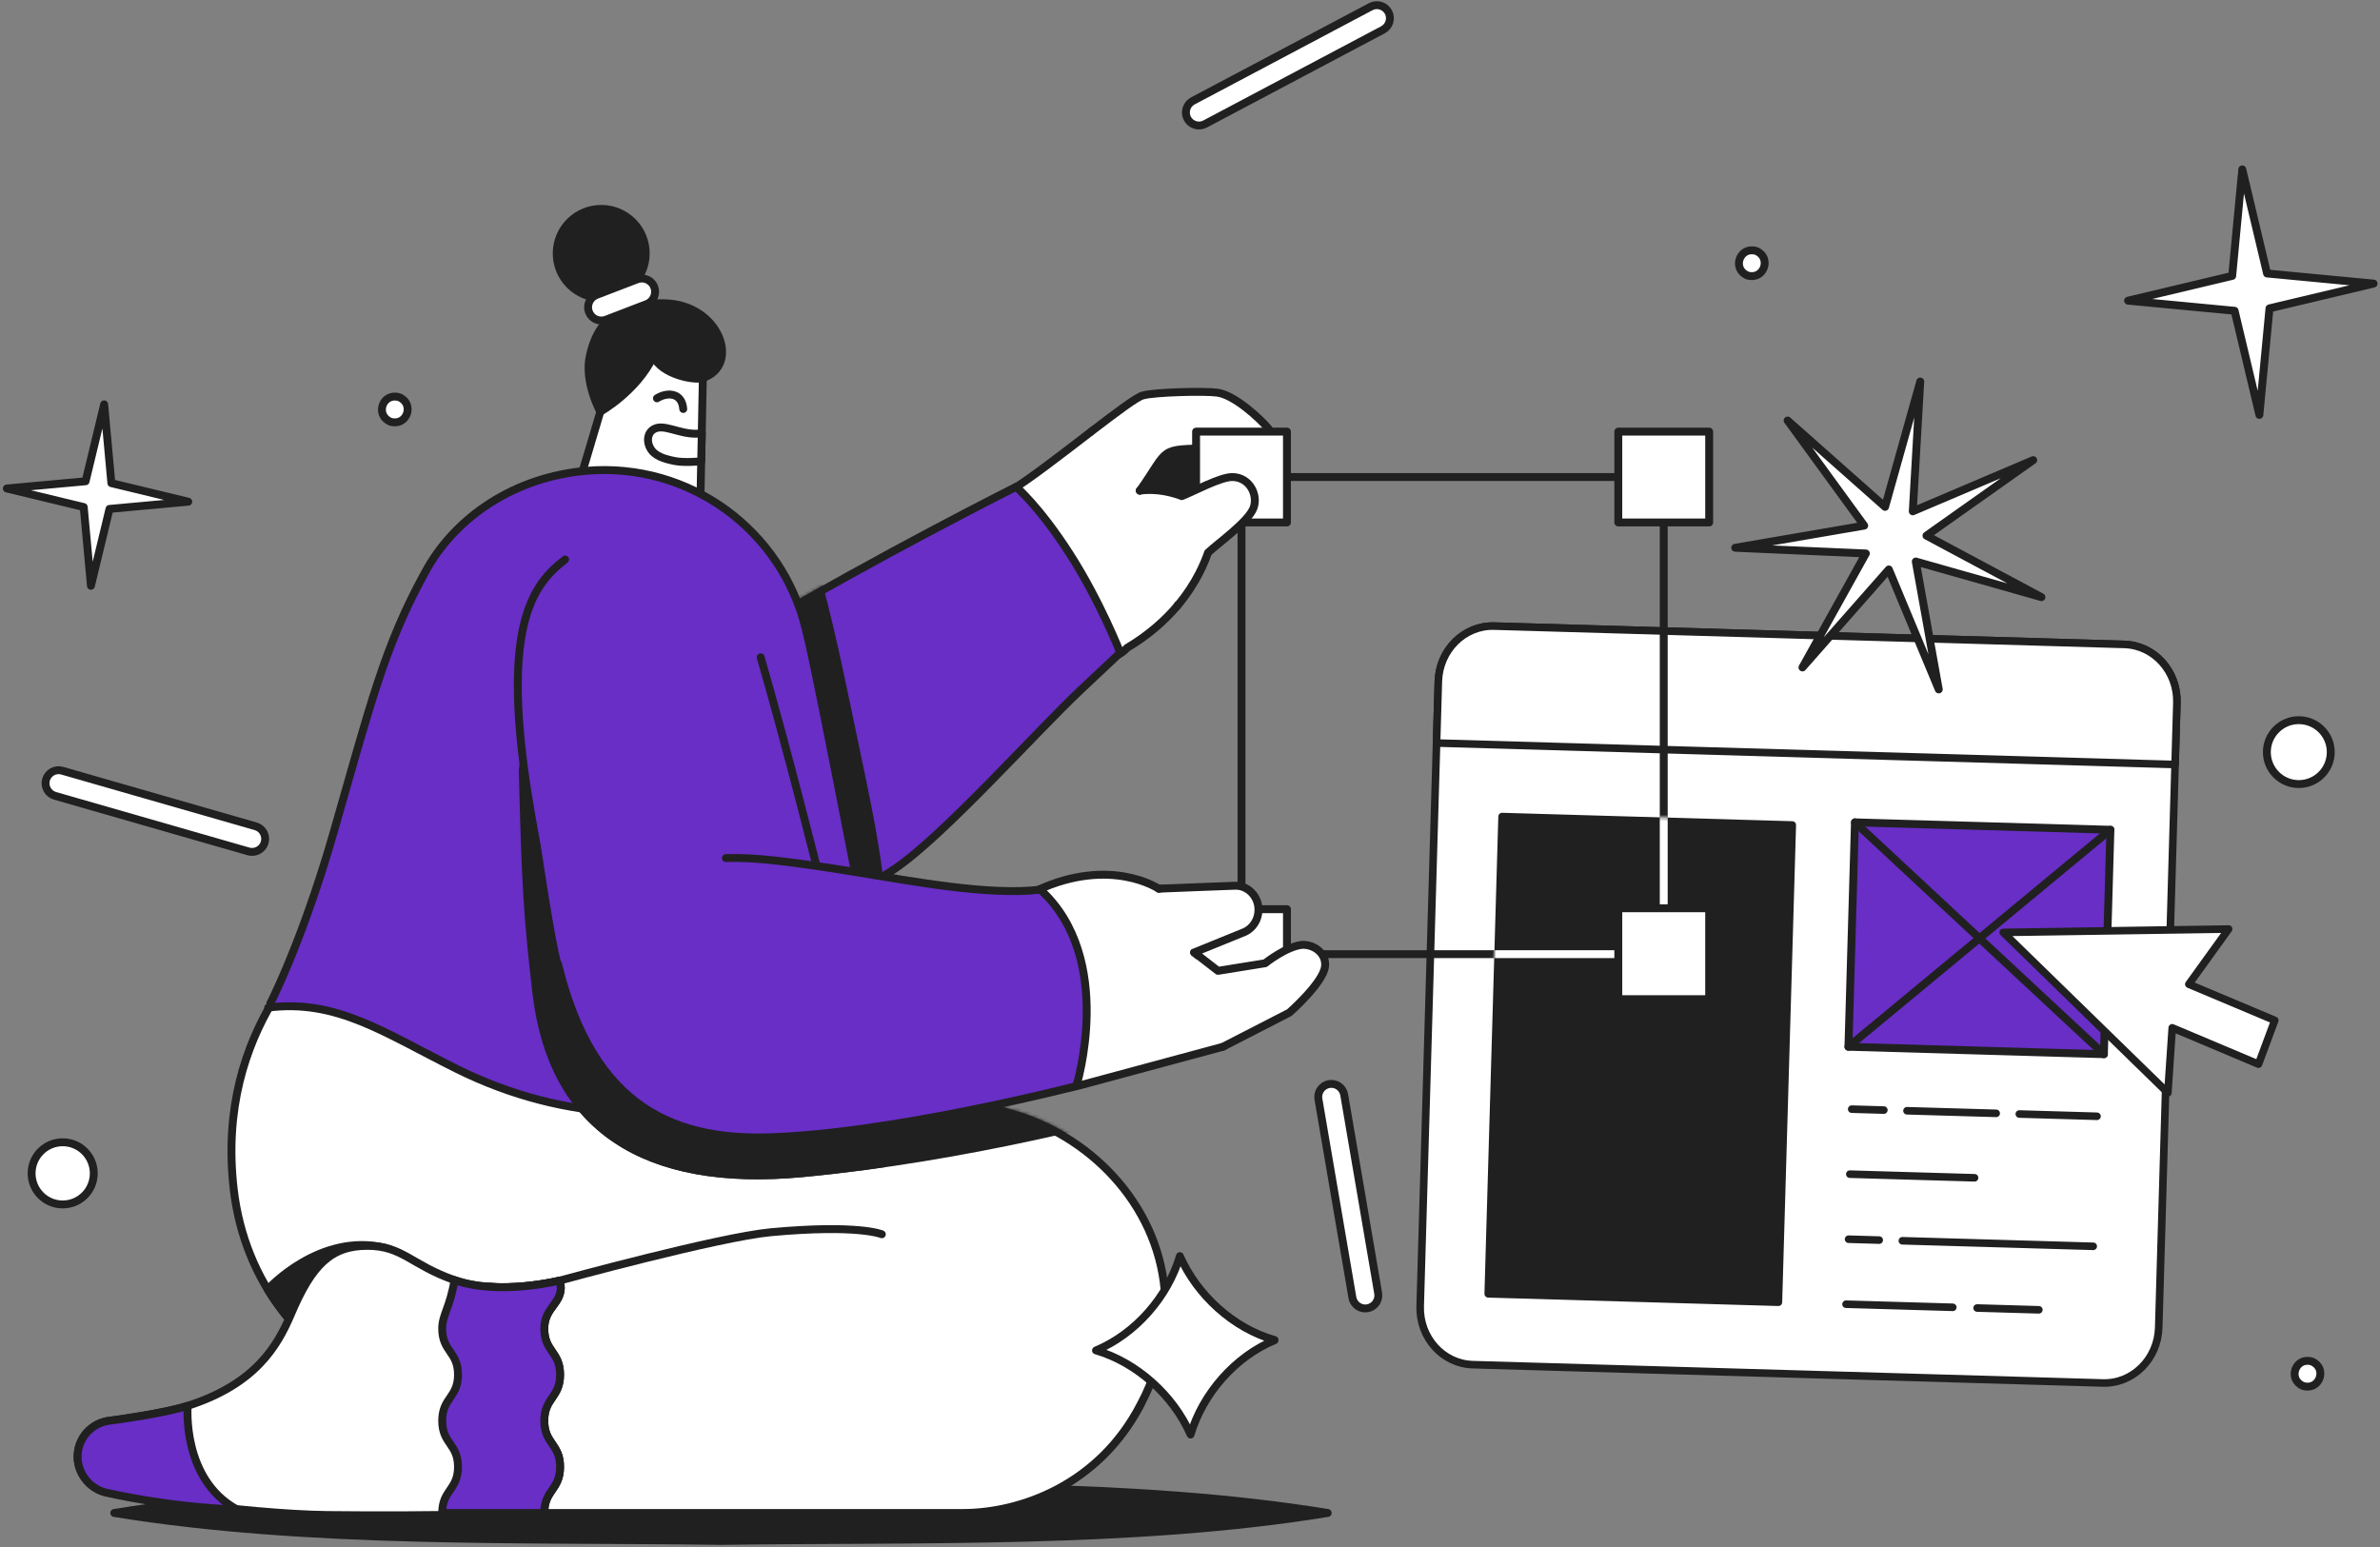 <svg width="723" height="470" viewBox="0 0 723 470" fill="none" xmlns="http://www.w3.org/2000/svg">
<rect x="0" y="0" width="723" height="470" fill="#808080" stroke="none"/>
<g clip-path="url(#clip0_550_403)">
<path d="M638.821 420.123L447.375 414.557C438.289 414.293 431.147 406.341 431.425 396.796L436.943 207.001C437.22 197.457 444.812 189.933 453.898 190.197L645.344 195.763C654.431 196.027 661.572 203.979 661.295 213.524L655.777 403.318C655.499 412.863 647.908 420.387 638.821 420.123Z" fill="white"/>
<path d="M638.821 420.123L447.375 414.557C438.289 414.293 431.147 406.341 431.425 396.796L436.943 207.001C437.22 197.457 444.812 189.933 453.898 190.197L645.344 195.763C654.431 196.027 661.572 203.979 661.295 213.524L655.777 403.318C655.499 412.863 647.908 420.387 638.821 420.123Z" stroke="#202020" stroke-width="2.3" stroke-linecap="round" stroke-linejoin="round"/>
<path d="M660.75 232.243L661.295 213.524C661.572 203.979 654.431 196.027 645.344 195.763L453.898 190.197C444.812 189.933 437.22 197.457 436.943 207.001L436.399 225.72L660.75 232.243Z" fill="white"/>
<path d="M660.75 232.243L661.295 213.524C661.572 203.979 654.431 196.027 645.344 195.763L453.898 190.197C444.812 189.933 437.22 197.457 436.943 207.001L436.399 225.72L660.75 232.243Z" stroke="#202020" stroke-width="2.3" stroke-linecap="round" stroke-linejoin="round"/>
<path d="M639.125 320.244L561.518 317.988L563.5 249.816L641.107 252.073L639.125 320.244Z" fill="#682EC6"/>
<path d="M639.125 320.244L561.518 317.988L563.5 249.816L641.107 252.073L639.125 320.244Z" stroke="#202020" stroke-width="2.396" stroke-linecap="round" stroke-linejoin="round"/>
<path d="M563.5 249.816L639.125 320.244" stroke="#202020" stroke-width="2.396" stroke-linecap="round" stroke-linejoin="round"/>
<path d="M561.518 317.988L641.107 252.073" stroke="#202020" stroke-width="2.396" stroke-linecap="round" stroke-linejoin="round"/>
<mask id="mask0_550_403" style="mask-type:alpha" maskUnits="userSpaceOnUse" x="430" y="189" width="233" height="233">
<path d="M638.821 420.123L447.375 414.557C438.289 414.293 431.147 406.341 431.425 396.796L436.943 207.001C437.22 197.457 444.812 189.933 453.898 190.197L645.344 195.763C654.431 196.027 661.572 203.979 661.295 213.524L655.777 403.318C655.499 412.863 647.908 420.387 638.821 420.123Z" fill="white"/>
<path d="M638.821 420.123L447.375 414.557C438.289 414.293 431.147 406.341 431.425 396.796L436.943 207.001C437.22 197.457 444.812 189.933 453.898 190.197L645.344 195.763C654.431 196.027 661.572 203.979 661.295 213.524L655.777 403.318C655.499 412.863 647.908 420.387 638.821 420.123Z" stroke="#231F20" stroke-width="2.3" stroke-linecap="round" stroke-linejoin="round"/>
</mask>
<g mask="url(#mask0_550_403)">
<path d="M600.605 397.351L619.36 397.896" stroke="#202020" stroke-width="2.3" stroke-linecap="round" stroke-linejoin="round"/>
<path d="M560.793 396.193L593.217 397.136" stroke="#202020" stroke-width="2.3" stroke-linecap="round" stroke-linejoin="round"/>
<path d="M577.902 376.922L635.88 378.608" stroke="#202020" stroke-width="2.3" stroke-linecap="round" stroke-linejoin="round"/>
<path d="M561.562 376.447L570.869 376.718" stroke="#202020" stroke-width="2.3" stroke-linecap="round" stroke-linejoin="round"/>
<path d="M599.835 357.791L561.941 356.689" stroke="#202020" stroke-width="2.3" stroke-linecap="round" stroke-linejoin="round"/>
<path d="M637.03 339.104L613.434 338.418" stroke="#202020" stroke-width="2.3" stroke-linecap="round" stroke-linejoin="round"/>
<path d="M606.401 338.213L579.312 337.426" stroke="#202020" stroke-width="2.3" stroke-linecap="round" stroke-linejoin="round"/>
<path d="M572.278 337.221L562.516 336.937" stroke="#202020" stroke-width="2.3" stroke-linecap="round" stroke-linejoin="round"/>
</g>
<path d="M540.242 395.596L452.098 393.033L456.312 248.06L544.457 250.622L540.242 395.596Z" fill="#202020"/>
<path d="M540.242 395.596L452.098 393.033L456.312 248.06L544.457 250.622L540.242 395.596Z" stroke="#202020" stroke-width="2.3" stroke-linecap="round" stroke-linejoin="round"/>
<path d="M403.323 459.614C344.575 469.201 278.142 467.255 219.016 468.105C159.9 467.255 93.445 469.2 34.709 459.614C93.458 450.027 159.891 451.973 219.016 451.123C278.132 451.973 344.587 450.028 403.323 459.614Z" fill="#202020"/>
<path d="M403.323 459.614C344.575 469.201 278.142 467.255 219.016 468.105C159.9 467.255 93.445 469.2 34.709 459.614C93.458 450.027 159.891 451.973 219.016 451.123C278.132 451.973 344.587 450.028 403.323 459.614Z" stroke="#202020" stroke-width="2.4" stroke-linecap="round" stroke-linejoin="round"/>
<path d="M351.266 129.731C346.856 131.112 332.699 149.162 333.768 154.783C334.837 160.404 355.218 158.769 360.465 156.438C365.711 154.108 375.104 151.982 375.104 140.897C375.104 129.812 355.676 128.349 351.266 129.731Z" fill="#202020"/>
<path d="M351.266 129.731C346.856 131.112 332.699 149.162 333.768 154.783C334.837 160.404 355.218 158.769 360.465 156.438C365.711 154.108 375.104 151.982 375.104 140.897C375.104 129.812 355.676 128.349 351.266 129.731Z" stroke="#202020" stroke-width="2.4" stroke-linecap="round" stroke-linejoin="round"/>
<path d="M331.48 131.112C322.588 137.929 312.227 146 306.511 149.327C287.224 161.384 328.366 212.455 342.376 196.823C349.034 192.861 353.951 188.39 357.574 184.128C371.101 167.109 357.203 149.327 346.264 149.039C352.922 139.246 338.883 125.506 331.48 131.112Z" fill="white"/>
<path d="M331.48 131.112C322.588 137.929 312.227 146 306.511 149.327C287.224 161.384 328.366 212.455 342.376 196.823C349.034 192.861 353.951 188.39 357.574 184.128C371.101 167.109 357.203 149.327 346.264 149.039C352.922 139.246 338.883 125.506 331.48 131.112Z" stroke="#202020" stroke-width="2.4" stroke-linecap="round" stroke-linejoin="round"/>
<path d="M346.265 149.039C355.583 135.837 351.505 136.582 368.205 136.149C372.271 139.124 378.687 144.075 384.006 141.409C387.599 137.76 388.711 134.164 385.233 130.088C382.698 127.117 375.107 120.056 369.896 119.289C366.171 118.74 350.58 119.117 347.182 120.136C345.446 120.497 338.986 125.358 331.48 131.112" fill="white"/>
<path d="M346.265 149.039C355.583 135.837 351.505 136.582 368.205 136.149C372.271 139.124 378.687 144.075 384.006 141.409C387.599 137.76 388.711 134.164 385.233 130.088C382.698 127.117 375.107 120.056 369.896 119.289C366.171 118.74 350.58 119.117 347.182 120.136C345.446 120.497 338.986 125.358 331.48 131.112" stroke="#202020" stroke-width="2.4" stroke-linecap="round" stroke-linejoin="round"/>
<path d="M505.411 289.858H377.148V144.912H505.411V289.858Z" stroke="#202020" stroke-width="2.4" stroke-linecap="round" stroke-linejoin="round"/>
<mask id="mask1_550_403" style="mask-type:alpha" maskUnits="userSpaceOnUse" x="450" y="246" width="96" height="151">
<path d="M540.242 395.596L452.098 393.033L456.312 248.06L544.457 250.622L540.242 395.596Z" fill="#231F20"/>
<path d="M540.242 395.596L452.098 393.033L456.312 248.06L544.457 250.622L540.242 395.596Z" stroke="#231F20" stroke-width="2.3" stroke-linecap="round" stroke-linejoin="round"/>
</mask>
<g mask="url(#mask1_550_403)">
<path d="M505.411 289.858H377.148V144.912H505.411V289.858Z" stroke="white" stroke-width="2.4" stroke-linecap="round" stroke-linejoin="round"/>
</g>
<path d="M519.214 158.714H491.609V131.11H519.214V158.714Z" fill="white"/>
<path d="M519.214 158.714H491.609V131.11H519.214V158.714Z" stroke="#202020" stroke-width="2.4" stroke-linecap="round" stroke-linejoin="round"/>
<path d="M519.214 303.523H491.609V275.919H519.214V303.523Z" fill="white"/>
<path d="M519.214 303.523H491.609V275.919H519.214V303.523Z" stroke="#202020" stroke-width="2.4" stroke-linecap="round" stroke-linejoin="round"/>
<path d="M390.952 158.718L363.347 158.717L363.348 131.113L390.952 131.113L390.952 158.718Z" fill="white"/>
<path d="M390.952 158.718L363.347 158.717L363.348 131.113L390.952 131.113L390.952 158.718Z" stroke="#202020" stroke-width="2.4" stroke-linecap="round" stroke-linejoin="round"/>
<path d="M390.956 303.797L363.351 303.797L363.352 276.192L390.956 276.192L390.956 303.797Z" fill="white"/>
<path d="M390.956 303.797L363.351 303.797L363.352 276.192L390.956 276.192L390.956 303.797Z" stroke="#202020" stroke-width="2.4" stroke-linecap="round" stroke-linejoin="round"/>
<path d="M357.572 184.128C363.611 177.024 366.055 170.501 366.975 167.885C370.146 164.91 379.002 158.654 380.734 154.458C382.348 150.548 379.691 144.938 374.347 144.915C370.603 144.899 362.314 149.462 359.004 150.71C359.004 150.71 352.951 148.129 346.262 149.04" fill="white"/>
<path d="M357.572 184.128C363.611 177.024 366.055 170.501 366.975 167.885C370.146 164.91 379.002 158.654 380.734 154.458C382.348 150.548 379.691 144.938 374.347 144.915C370.603 144.899 362.314 149.462 359.004 150.71C359.004 150.71 352.951 148.129 346.262 149.04" stroke="#202020" stroke-width="2.4" stroke-linecap="round" stroke-linejoin="round"/>
<path d="M212.57 162.447C212.57 162.447 213.506 115.378 213.503 115.257C213.372 108.736 208.634 103.016 201.967 101.879C195.3 100.742 188.932 104.567 186.647 110.676C186.591 110.825 173.359 155.362 173.359 155.362C168.53 168.153 211.629 177.705 212.57 162.447Z" fill="white"/>
<path d="M212.57 162.447C212.57 162.447 213.506 115.378 213.503 115.257C213.372 108.736 208.634 103.016 201.967 101.879C195.3 100.742 188.932 104.567 186.647 110.676C186.591 110.825 173.359 155.362 173.359 155.362C168.53 168.153 211.629 177.705 212.57 162.447Z" stroke="#202020" stroke-width="2.4" stroke-linecap="round" stroke-linejoin="round"/>
<path d="M196.106 75.772C196.771 83.208 191.282 89.776 183.845 90.442C176.409 91.107 169.841 85.618 169.175 78.181C168.51 70.744 173.999 64.177 181.436 63.511C188.872 62.846 195.44 68.335 196.106 75.772Z" fill="#202020"/>
<path d="M196.106 75.772C196.771 83.208 191.282 89.776 183.845 90.442C176.409 91.107 169.841 85.618 169.175 78.181C168.51 70.744 173.999 64.177 181.436 63.511C188.872 62.846 195.44 68.335 196.106 75.772Z" stroke="#202020" stroke-width="2.4" stroke-linecap="round" stroke-linejoin="round"/>
<path d="M182.363 125.073C182.363 125.073 177.303 115.924 179.238 107.834C180.847 101.103 184.505 91.832 201.809 92.127C218.631 92.414 225.083 111.046 213.49 114.825C211.231 115.661 201.13 113.989 198.479 108.242C193.438 118.879 182.363 125.073 182.363 125.073Z" fill="#202020"/>
<path d="M182.363 125.073C182.363 125.073 177.303 115.924 179.238 107.834C180.847 101.103 184.505 91.832 201.809 92.127C218.631 92.414 225.083 111.046 213.49 114.825C211.231 115.661 201.13 113.989 198.479 108.242C193.438 118.879 182.363 125.073 182.363 125.073Z" stroke="#202020" stroke-width="2.4" stroke-linecap="round" stroke-linejoin="round"/>
<path d="M199.571 121.001C202.581 119.104 207.143 119.135 207.559 124.237" stroke="#202020" stroke-width="2.4" stroke-linecap="round" stroke-linejoin="round"/>
<path d="M204.961 140.051C201.71 139.391 198.863 138.543 197.54 136.141C196.087 133.501 196.977 130.479 199.84 129.933C203.05 129.32 207.97 132.466 213.183 131.612L213.014 140.132C213.014 140.132 207.933 140.655 204.961 140.051Z" fill="white"/>
<path d="M204.961 140.051C201.71 139.391 198.863 138.543 197.54 136.141C196.087 133.501 196.977 130.479 199.84 129.933C203.05 129.32 207.97 132.466 213.183 131.612L213.014 140.132C213.014 140.132 207.933 140.655 204.961 140.051Z" stroke="#202020" stroke-width="2.4" stroke-linecap="round" stroke-linejoin="round"/>
<path d="M196.43 92.375L184.123 97.104C182.049 97.905 179.719 96.872 178.918 94.798C178.118 92.724 179.15 90.394 181.224 89.593L193.531 84.864C195.605 84.063 197.935 85.095 198.736 87.169C199.536 89.243 198.504 91.574 196.43 92.375Z" fill="white"/>
<path d="M196.43 92.375L184.123 97.104C182.049 97.905 179.719 96.872 178.918 94.798C178.118 92.724 179.15 90.394 181.224 89.593L193.531 84.864C195.605 84.063 197.935 85.095 198.736 87.169C199.536 89.243 198.504 91.574 196.43 92.375Z" stroke="#202020" stroke-width="2.4" stroke-linecap="round" stroke-linejoin="round"/>
<path d="M103.647 333.947C159.233 360.127 168.929 323.279 135.18 311.194C110.875 302.489 95.845 289.546 89.87 297.745L81.753 306.336C77.273 316.036 95.585 329.726 103.647 333.947Z" fill="#202020"/>
<path d="M103.647 333.947C159.233 360.127 168.929 323.279 135.18 311.194C110.875 302.489 95.845 289.546 89.87 297.745L81.753 306.336C77.273 316.036 95.585 329.726 103.647 333.947Z" stroke="#202020" stroke-width="2.4" stroke-linecap="round" stroke-linejoin="round"/>
<path d="M310.642 339.34L105.04 277.034C96.929 286.37 65.322 312.017 70.993 361.213C74.246 389.427 92.029 412.159 117.897 421.762C126.519 424.962 256.886 459.614 292.519 459.614C326.481 459.614 354.013 430.843 354.013 396.88C354.013 369.91 334.8 347.632 310.642 339.34Z" fill="white"/>
<path d="M310.642 339.34L105.04 277.034C96.929 286.37 65.322 312.017 70.993 361.213C74.246 389.427 92.029 412.159 117.897 421.762C126.519 424.962 256.886 459.614 292.519 459.614C326.481 459.614 354.013 430.843 354.013 396.88C354.013 369.91 334.8 347.632 310.642 339.34Z" stroke="#202020" stroke-width="2.4" stroke-linecap="round" stroke-linejoin="round"/>
<path d="M267.886 374.95C267.886 374.95 260.791 371.875 234.22 374.323C218.319 375.788 170.069 389.014 170.069 389.014C170.066 389.014 160.449 391.447 149.987 390.981C134.331 387.422 130.11 459.614 149.987 459.614L292.518 459.615C309.963 459.615 333.868 451.124 346.494 426.656" fill="white"/>
<path d="M267.886 374.95C267.886 374.95 260.791 371.875 234.22 374.323C218.319 375.788 170.069 389.014 170.069 389.014C170.066 389.014 160.449 391.447 149.987 390.981C134.331 387.422 130.11 459.614 149.987 459.614L292.518 459.615C309.963 459.615 333.868 451.124 346.494 426.656" stroke="#202020" stroke-width="2.4" stroke-linecap="round" stroke-linejoin="round"/>
<mask id="mask2_550_403" style="mask-type:alpha" maskUnits="userSpaceOnUse" x="69" y="275" width="287" height="186">
<path d="M310.642 339.34L105.04 277.034C96.929 286.37 65.322 312.017 70.993 361.213C74.246 389.427 92.029 412.159 117.897 421.762C126.519 424.962 256.886 459.614 292.519 459.614C326.481 459.614 354.013 430.843 354.013 396.88C354.013 369.91 334.8 347.632 310.642 339.34Z" fill="#CAE062"/>
<path d="M310.642 339.34L105.04 277.034C96.929 286.37 65.322 312.017 70.993 361.213C74.246 389.427 92.029 412.159 117.897 421.762C126.519 424.962 256.886 459.614 292.519 459.614C326.481 459.614 354.013 430.843 354.013 396.88C354.013 369.91 334.8 347.632 310.642 339.34Z" stroke="#231F20" stroke-width="2.4" stroke-linecap="round" stroke-linejoin="round"/>
</mask>
<g mask="url(#mask2_550_403)">
<path d="M243.822 356.377C293.199 351.707 340.957 339.32 364.556 332.39C355.316 277.831 265.664 323.479 229.52 308.74C193.375 294 203.871 219.468 183.915 204.239C163.66 188.781 158.805 234.054 158.805 234.054C159.681 269.051 160.221 278.025 162.922 301.426C167.675 342.6 195.754 360.923 243.822 356.377Z" fill="#202020"/>
<path d="M243.822 356.377C293.199 351.707 340.957 339.32 364.556 332.39C355.316 277.831 265.664 323.479 229.52 308.74C193.375 294 203.871 219.468 183.915 204.239C163.66 188.781 158.805 234.054 158.805 234.054C159.681 269.051 160.221 278.025 162.922 301.426C167.675 342.6 195.754 360.923 243.822 356.377Z" stroke="#202020" stroke-width="2.4" stroke-linecap="round" stroke-linejoin="round"/>
</g>
<path d="M81.322 391.687C88.93 404.222 100.19 414.153 114.031 420.189C131.387 427.248 138.045 384.74 116.856 379.026C97.22 374.353 81.607 391.374 81.322 391.687Z" fill="#202020"/>
<path d="M81.322 391.687C88.93 404.222 100.19 414.153 114.031 420.189C131.387 427.248 138.045 384.74 116.856 379.026C97.22 374.353 81.607 391.374 81.322 391.687Z" stroke="#202020" stroke-width="2.4" stroke-linecap="round" stroke-linejoin="round"/>
<path d="M165.344 403.6C165.344 396.602 171.792 395.796 170.07 389.013C170.07 389.013 151.673 393.671 138.084 388.87C124.957 384.311 122.342 378.467 111.585 378.467C100.599 378.467 94.768 384.182 88.416 399.158C84.256 408.966 77.592 420.467 57.018 427.07C49.75 429.402 34.465 431.459 33.453 431.564C28.489 432.078 24.288 435.947 23.648 441.226C22.94 447.074 27.14 452.399 32.937 453.447C32.937 453.447 74.057 459.933 99.481 460.237C132.593 460.632 165.344 459.615 165.344 459.615C165.344 452.613 170.144 452.612 170.144 445.61C170.144 438.607 165.344 438.607 165.344 431.605C165.344 424.604 170.144 424.604 170.144 417.603C170.144 410.602 165.344 410.601 165.344 403.6Z" fill="white"/>
<path d="M165.344 403.6C165.344 396.602 171.792 395.796 170.07 389.013C170.07 389.013 151.673 393.671 138.084 388.87C124.957 384.311 122.342 378.467 111.585 378.467C100.599 378.467 94.768 384.182 88.416 399.158C84.256 408.966 77.592 420.467 57.018 427.07C49.75 429.402 34.465 431.459 33.453 431.564C28.489 432.078 24.288 435.947 23.648 441.226C22.94 447.074 27.14 452.399 32.937 453.447C32.937 453.447 74.057 459.933 99.481 460.237C132.593 460.632 165.344 459.615 165.344 459.615C165.344 452.613 170.144 452.612 170.144 445.61C170.144 438.607 165.344 438.607 165.344 431.605C165.344 424.604 170.144 424.604 170.144 417.603C170.144 410.602 165.344 410.601 165.344 403.6Z" stroke="#202020" stroke-width="2.4" stroke-linecap="round" stroke-linejoin="round"/>
<path d="M57.017 427.071C49.749 429.402 34.465 431.459 33.453 431.563C28.698 432.057 24.641 435.629 23.747 440.571C22.662 446.573 26.805 452.473 32.799 453.557C32.969 453.588 50.755 457.789 72.092 458.595C55.147 449.438 57.01 427.129 57.017 427.071Z" fill="#682EC6"/>
<path d="M57.017 427.071C49.749 429.402 34.465 431.459 33.453 431.563C28.698 432.057 24.641 435.629 23.747 440.571C22.662 446.573 26.805 452.473 32.799 453.557C32.969 453.588 50.755 457.789 72.092 458.595C55.147 449.438 57.01 427.129 57.017 427.071Z" stroke="#202020" stroke-width="2.4" stroke-linecap="round" stroke-linejoin="round"/>
<path d="M165.343 459.614C165.343 452.613 170.143 452.613 170.143 445.61C170.143 438.608 165.343 438.608 165.343 431.606C165.343 424.605 170.143 424.604 170.143 417.602C170.143 410.602 165.343 410.602 165.343 403.601C165.343 396.602 171.792 395.797 170.07 389.014C170.07 389.014 151.672 393.672 138.084 388.87C136.596 397.481 134.332 399.454 134.332 403.601C134.332 410.602 139.132 410.602 139.132 417.602C139.132 424.604 134.332 424.605 134.332 431.606C134.332 438.608 139.132 438.608 139.132 445.61C139.132 452.613 134.332 452.613 134.332 459.614H165.343Z" fill="#682EC6"/>
<path d="M165.343 459.614C165.343 452.613 170.143 452.613 170.143 445.61C170.143 438.608 165.343 438.608 165.343 431.606C165.343 424.605 170.143 424.604 170.143 417.602C170.143 410.602 165.343 410.602 165.343 403.601C165.343 396.602 171.792 395.797 170.07 389.014C170.07 389.014 151.672 393.672 138.084 388.87C136.596 397.481 134.332 399.454 134.332 403.601C134.332 410.602 139.132 410.602 139.132 417.602C139.132 424.604 134.332 424.605 134.332 431.606C134.332 438.608 139.132 438.608 139.132 445.61C139.132 452.613 134.332 452.613 134.332 459.614H165.343Z" stroke="#202020" stroke-width="2.4" stroke-linecap="round" stroke-linejoin="round"/>
<path d="M222.131 189.632C212.413 181.304 196.809 169.142 190.157 165.065C183.779 161.155 173.245 155.86 159.708 160.028C137.929 166.733 136.204 188.763 136.204 188.763C136.204 188.763 130.879 215.298 175.307 248.883C195.018 263.783 212.988 271.394 222.937 274.291C227.855 275.723 233.04 276.582 238.431 276.555C264.489 276.426 244.556 209.116 222.131 189.632Z" fill="#682EC6"/>
<path d="M222.131 189.632C212.413 181.304 196.809 169.142 190.157 165.065C183.779 161.155 173.245 155.86 159.708 160.028C137.929 166.733 136.204 188.763 136.204 188.763C136.204 188.763 130.879 215.298 175.307 248.883C195.018 263.783 212.988 271.394 222.937 274.291C227.855 275.723 233.04 276.582 238.431 276.555C264.489 276.426 244.556 209.116 222.131 189.632Z" stroke="#202020" stroke-width="2.4" stroke-linecap="round" stroke-linejoin="round"/>
<path d="M308.658 147.889C308.658 147.889 265.621 169.542 230.895 190.311C204.576 206.051 192.688 240.78 209.951 263.06C226.17 283.99 252.473 276.87 271.612 264.063C286.56 254.06 314.598 222.466 328.347 209.545C335.47 202.851 340.317 198.286 340.317 198.286C340.317 198.286 334.164 182.531 324.908 168.155C315.653 153.78 308.658 147.889 308.658 147.889Z" fill="#682EC6"/>
<path d="M308.658 147.889C308.658 147.889 265.621 169.542 230.895 190.311C204.576 206.051 192.688 240.78 209.951 263.06C226.17 283.99 252.473 276.87 271.612 264.063C286.56 254.06 314.598 222.466 328.347 209.545C335.47 202.851 340.317 198.286 340.317 198.286C340.317 198.286 334.164 182.531 324.908 168.155C315.653 153.78 308.658 147.889 308.658 147.889Z" stroke="#202020" stroke-width="2.4" stroke-linecap="round" stroke-linejoin="round"/>
<mask id="mask3_550_403" style="mask-type:alpha" maskUnits="userSpaceOnUse" x="200" y="146" width="142" height="132">
<path d="M308.656 147.889C308.656 147.889 265.619 169.542 230.893 190.311C204.574 206.051 192.686 240.78 209.95 263.06C226.168 283.99 252.471 276.87 271.61 264.063C286.558 254.06 314.596 222.466 328.345 209.545C335.468 202.851 340.315 198.286 340.315 198.286C340.315 198.286 334.162 182.531 324.907 168.155C315.651 153.78 308.656 147.889 308.656 147.889Z" fill="#EE4878"/>
<path d="M308.656 147.889C308.656 147.889 265.619 169.542 230.893 190.311C204.574 206.051 192.686 240.78 209.95 263.06C226.168 283.99 252.471 276.87 271.61 264.063C286.558 254.06 314.596 222.466 328.345 209.545C335.468 202.851 340.315 198.286 340.315 198.286C340.315 198.286 334.162 182.531 324.907 168.155C315.651 153.78 308.656 147.889 308.656 147.889Z" stroke="#231F20" stroke-width="2.4" stroke-linecap="round" stroke-linejoin="round"/>
</mask>
<g mask="url(#mask3_550_403)">
<path d="M268.985 283.567C266.159 254.761 263.979 247.478 257.342 215.253C250.705 183.028 241.568 144.162 228.795 129.633L192.745 166.633C162.868 299.852 260.849 290.946 268.985 283.567Z" fill="#202020"/>
<path d="M268.985 283.567C266.159 254.761 263.979 247.478 257.342 215.253C250.705 183.028 241.568 144.162 228.795 129.633L192.745 166.633C162.868 299.852 260.849 290.946 268.985 283.567Z" stroke="#202020" stroke-width="2.4" stroke-linecap="round" stroke-linejoin="round"/>
</g>
<path d="M269.75 317.277C269.75 317.277 207.321 358.849 138.68 324.678C116.781 313.776 102.304 303.459 81.478 306.092C81.449 306.152 91.506 287.169 101.343 252.877C112.519 213.914 116.872 196.158 128.972 174.157C138.272 156.669 156.802 144.867 178.034 143.026C209.524 140.296 237.612 161.219 244.753 191.066C244.754 191.074 244.754 191.075 244.754 191.075C248.181 203.553 269.75 317.277 269.75 317.277Z" fill="#682EC6"/>
<path d="M269.75 317.277C269.75 317.277 207.321 358.849 138.68 324.678C116.781 313.776 102.304 303.459 81.478 306.092C81.449 306.152 91.506 287.169 101.343 252.877C112.519 213.914 116.872 196.158 128.972 174.157C138.272 156.669 156.802 144.867 178.034 143.026C209.524 140.296 237.612 161.219 244.753 191.066C244.754 191.074 244.754 191.075 244.754 191.075C248.181 203.553 269.75 317.277 269.75 317.277Z" stroke="#202020" stroke-width="2.4" stroke-linecap="round" stroke-linejoin="round"/>
<mask id="mask4_550_403" style="mask-type:luminance" maskUnits="userSpaceOnUse" x="118" y="167" width="152" height="217">
<path d="M167.034 167.21C164.701 168.19 119.306 225.393 118.54 257.544C117.774 289.695 158.804 375.631 191.318 381.184C223.833 386.736 257.093 380.999 265.383 373.951C273.673 366.903 265.479 269.644 265.479 269.644C265.479 269.644 249.835 201.032 222.359 187.876C194.883 174.72 169.366 166.23 167.034 167.21Z" fill="white"/>
</mask>
<g mask="url(#mask4_550_403)">
<path d="M243.821 356.377C293.197 351.707 340.955 339.32 364.554 332.39C355.314 277.831 265.662 323.479 229.518 308.74C193.373 294 203.869 219.468 183.913 204.239C163.658 188.781 158.803 234.054 158.803 234.054C159.679 269.051 160.219 278.025 162.92 301.426C167.673 342.6 195.752 360.923 243.821 356.377Z" fill="#202020"/>
<path d="M243.821 356.377C293.197 351.707 340.955 339.32 364.554 332.39C355.314 277.831 265.662 323.479 229.518 308.74C193.373 294 203.869 219.468 183.913 204.239C163.658 188.781 158.803 234.054 158.803 234.054C159.679 269.051 160.219 278.025 162.92 301.426C167.673 342.6 195.752 360.923 243.821 356.377Z" stroke="#202020" stroke-width="2.4" stroke-linecap="round" stroke-linejoin="round"/>
</g>
<path d="M352.002 269.972C352.002 269.972 337.458 260.091 315.086 270.453C296.811 277.034 306.186 335.631 328.088 329.706L371.478 317.998C381.924 312.632 370 294.923 362.787 289.335C370.977 286.004 360.57 269.627 352.002 269.972Z" fill="white"/>
<path d="M352.002 269.972C352.002 269.972 337.458 260.091 315.086 270.453C296.811 277.034 306.186 335.631 328.088 329.706L371.478 317.998C381.924 312.632 370 294.923 362.787 289.335C370.977 286.004 360.57 269.627 352.002 269.972Z" stroke="#202020" stroke-width="2.4" stroke-linecap="round" stroke-linejoin="round"/>
<path d="M371.475 317.998L391.679 307.619C391.679 307.619 401.816 298.73 402.503 293.709C403.033 289.837 399.506 287.013 395.808 287.013C390.952 287.319 384.328 292.616 384.328 292.616L369.998 294.923L362.785 289.335" fill="white"/>
<path d="M371.475 317.998L391.679 307.619C391.679 307.619 401.816 298.73 402.503 293.709C403.033 289.837 399.506 287.013 395.808 287.013C390.952 287.319 384.328 292.616 384.328 292.616L369.998 294.923L362.785 289.335" stroke="#202020" stroke-width="2.4" stroke-linecap="round" stroke-linejoin="round"/>
<path d="M362.788 289.335C362.788 289.335 378.153 283.086 378.169 283.08C380.603 281.943 382.303 279.376 382.303 276.386C382.303 272.341 379.195 269.062 375.36 269.062C374.394 269.062 352.004 269.972 352.004 269.972" fill="white"/>
<path d="M362.788 289.335C362.788 289.335 378.153 283.086 378.169 283.08C380.603 281.943 382.303 279.376 382.303 276.386C382.303 272.341 379.195 269.062 375.36 269.062C374.394 269.062 352.004 269.972 352.004 269.972" stroke="#202020" stroke-width="2.4" stroke-linecap="round" stroke-linejoin="round"/>
<path d="M171.672 169.974C161.555 177.712 151.92 190.653 160.788 244.054C164.836 268.429 166.946 273.311 168.295 287.982C174.984 334.692 259.442 307.623 248.716 265.765C248.716 265.765 238.889 226.547 231.081 199.678" fill="#682EC6"/>
<path d="M171.672 169.974C161.555 177.712 151.92 190.653 160.788 244.054C164.836 268.429 166.946 273.311 168.295 287.982C174.984 334.692 259.442 307.623 248.716 265.765C248.716 265.765 238.889 226.547 231.081 199.678" stroke="#202020" stroke-width="2.4" stroke-linecap="round" stroke-linejoin="round"/>
<path d="M167.675 279.223C167.397 280.922 167.439 282.885 167.869 285.16C176.649 331.567 199.519 346.168 232.222 345.515C269.563 344.768 326.977 329.938 326.977 329.938C326.977 329.938 338.992 291.196 316.047 270.267C300.278 272.095 277.732 267.802 259.782 264.891C240.831 261.817 229.403 260.354 220.509 260.665" fill="#682EC6"/>
<path d="M167.675 279.223C167.397 280.922 167.439 282.885 167.869 285.16C176.649 331.567 199.519 346.168 232.222 345.515C269.563 344.768 326.977 329.938 326.977 329.938C326.977 329.938 338.992 291.196 316.047 270.267C300.278 272.095 277.732 267.802 259.782 264.891C240.831 261.817 229.403 260.354 220.509 260.665" stroke="#202020" stroke-width="2.4" stroke-linecap="round" stroke-linejoin="round"/>
<path d="M681.169 51.452L688.691 83.078L721.053 86.149L689.428 93.672L686.356 126.034L678.834 94.408L646.472 91.337L678.097 83.815L681.169 51.452Z" fill="white"/>
<path d="M681.169 51.452L688.691 83.078L721.053 86.149L689.428 93.672L686.356 126.034L678.834 94.408L646.472 91.337L678.097 83.815L681.169 51.452Z" stroke="#202020" stroke-width="2.4" stroke-linecap="round" stroke-linejoin="round"/>
<path d="M164.189 255.644C164.657 260.287 168.748 286.274 170.31 291.812C171.603 296.392 199.912 293.027 196.218 278.282C189.047 249.657 163.721 251.001 164.189 255.644Z" fill="#682EC6"/>
<path d="M588.96 209.434L573.791 172.991L547.556 202.757L566.814 168.136L527.121 166.402L566.305 159.673L543.045 127.744L572.648 153.974L583.335 115.894L581.066 155.332L617.653 139.774L585.22 162.722L620.156 181.404L581.983 170.581L588.96 209.434Z" fill="white"/>
<path d="M588.96 209.434L573.791 172.991L547.556 202.757L566.814 168.136L527.121 166.402L566.305 159.673L543.045 127.744L572.648 153.974L583.335 115.894L581.066 155.332L617.653 139.774L585.22 162.722L620.156 181.404L581.983 170.581L588.96 209.434Z" stroke="#202020" stroke-width="2.4" stroke-linecap="round" stroke-linejoin="round"/>
<path d="M677.014 282.229L608.554 283.25L658.554 331.993L659.887 312.232L686.089 323.275L691.032 309.972L664.93 298.988L677.014 282.229Z" fill="white"/>
<path d="M677.014 282.229L608.554 283.25L658.554 331.993L659.887 312.232L686.089 323.275L691.032 309.972L664.93 298.988L677.014 282.229Z" stroke="#202020" stroke-width="2.301" stroke-linecap="round" stroke-linejoin="round"/>
<path d="M31.641 122.84L33.833 146.77L57.193 152.407L33.262 154.599L27.625 177.959L25.433 154.028L2.073 148.392L26.004 146.2L31.641 122.84Z" fill="white"/>
<path d="M31.641 122.84L33.833 146.77L57.193 152.407L33.262 154.599L27.625 177.959L25.433 154.028L2.073 148.392L26.004 146.2L31.641 122.84Z" stroke="#202020" stroke-width="2.4" stroke-linecap="round" stroke-linejoin="round"/>
<path d="M533.505 76.241C528.517 74.752 526.041 81.654 530.836 83.676C535.824 85.165 538.3 78.263 533.505 76.241Z" fill="white"/>
<path d="M533.505 76.241C528.517 74.752 526.041 81.654 530.836 83.676C535.824 85.165 538.3 78.263 533.505 76.241Z" stroke="#202020" stroke-width="2.4" stroke-linecap="round" stroke-linejoin="round"/>
<path d="M702.309 413.598C697.321 412.109 694.845 419.011 699.641 421.033C704.629 422.522 707.105 415.619 702.309 413.598Z" fill="white"/>
<path d="M702.309 413.598C697.321 412.109 694.845 419.011 699.641 421.033C704.629 422.522 707.105 415.619 702.309 413.598Z" stroke="#202020" stroke-width="2.4" stroke-linecap="round" stroke-linejoin="round"/>
<path d="M121.27 120.672C116.282 119.183 113.806 126.085 118.601 128.107C123.589 129.596 126.065 122.693 121.27 120.672Z" fill="white"/>
<path d="M121.27 120.672C116.282 119.183 113.806 126.085 118.601 128.107C123.589 129.596 126.065 122.693 121.27 120.672Z" stroke="#202020" stroke-width="2.4" stroke-linecap="round" stroke-linejoin="round"/>
<path d="M28.491 356.443C28.491 351.227 24.262 346.998 19.046 346.998C13.83 346.998 9.602 351.227 9.602 356.443C9.602 361.659 13.83 365.888 19.046 365.888C24.262 365.888 28.491 361.659 28.491 356.443Z" fill="white"/>
<path d="M28.491 356.443C28.491 351.227 24.262 346.998 19.046 346.998C13.83 346.998 9.602 351.227 9.602 356.443C9.602 361.659 13.83 365.888 19.046 365.888C24.262 365.888 28.491 361.659 28.491 356.443Z" stroke="#202020" stroke-width="2.4" stroke-linecap="round" stroke-linejoin="round"/>
<path d="M13.985 236.841C14.588 234.743 16.799 233.519 18.897 234.122L77.683 251.015C79.782 251.618 81.005 253.829 80.402 255.928C79.799 258.026 77.588 259.25 75.49 258.647L16.704 241.754C14.605 241.151 13.382 238.94 13.985 236.841Z" fill="white"/>
<path d="M13.985 236.841C14.588 234.743 16.799 233.519 18.897 234.122L77.683 251.015C79.782 251.618 81.005 253.829 80.402 255.928C79.799 258.026 77.588 259.25 75.49 258.647L16.704 241.754C14.605 241.151 13.382 238.94 13.985 236.841Z" stroke="#202020" stroke-width="2.4" stroke-linecap="round" stroke-linejoin="round"/>
<path d="M360.71 36.024C359.688 34.094 360.43 31.679 362.36 30.657L416.41 2.026C418.339 1.004 420.754 1.745 421.776 3.675C422.798 5.605 422.056 8.02 420.127 9.042L366.077 37.673C364.147 38.695 361.732 37.953 360.71 36.024Z" fill="white"/>
<path d="M360.71 36.024C359.688 34.094 360.43 31.679 362.36 30.657L416.41 2.026C418.339 1.004 420.754 1.745 421.776 3.675C422.798 5.605 422.056 8.02 420.127 9.042L366.077 37.673C364.147 38.695 361.732 37.953 360.71 36.024Z" stroke="#202020" stroke-width="2.4" stroke-linecap="round" stroke-linejoin="round"/>
<path d="M415.415 397.433C413.262 397.801 411.2 396.342 410.832 394.189L400.515 333.9C400.147 331.748 401.607 329.685 403.759 329.317C405.911 328.949 407.974 330.409 408.342 332.561L418.658 392.85C419.026 395.002 417.567 397.065 415.415 397.433Z" fill="white"/>
<path d="M415.415 397.433C413.262 397.801 411.2 396.342 410.832 394.189L400.515 333.9C400.147 331.748 401.607 329.685 403.759 329.317C405.911 328.949 407.974 330.409 408.342 332.561L418.658 392.85C419.026 395.002 417.567 397.065 415.415 397.433Z" stroke="#202020" stroke-width="2.4" stroke-linecap="round" stroke-linejoin="round"/>
<path d="M358.424 381.567C363.642 393.415 374.668 403.538 387.199 407.057L387.204 407.139C375.207 412.1 365.344 423.392 361.679 435.805C356.47 423.926 345.402 413.908 332.928 410.232C344.906 405.251 354.762 393.975 358.424 381.567Z" fill="white"/>
<path d="M358.424 381.567C363.642 393.415 374.668 403.538 387.199 407.057L387.204 407.139C375.207 412.1 365.344 423.392 361.679 435.805C356.47 423.926 345.402 413.908 332.928 410.232C344.906 405.251 354.762 393.975 358.424 381.567Z" stroke="#202020" stroke-width="2.363" stroke-linecap="round" stroke-linejoin="round"/>
<path d="M708.042 228.479C708.042 223.119 703.696 218.773 698.335 218.773C692.975 218.773 688.629 223.119 688.629 228.479C688.629 233.84 692.975 238.186 698.335 238.186C703.696 238.186 708.042 233.84 708.042 228.479Z" fill="white"/>
<path d="M708.042 228.479C708.042 223.119 703.696 218.773 698.335 218.773C692.975 218.773 688.629 223.119 688.629 228.479C688.629 233.84 692.975 238.186 698.335 238.186C703.696 238.186 708.042 233.84 708.042 228.479Z" stroke="#202020" stroke-width="2.4" stroke-linecap="round" stroke-linejoin="round"/>
</g>
<defs>
<clipPath id="clip0_550_403">
<rect width="723" height="470" fill="white"/>
</clipPath>
</defs>
</svg>
